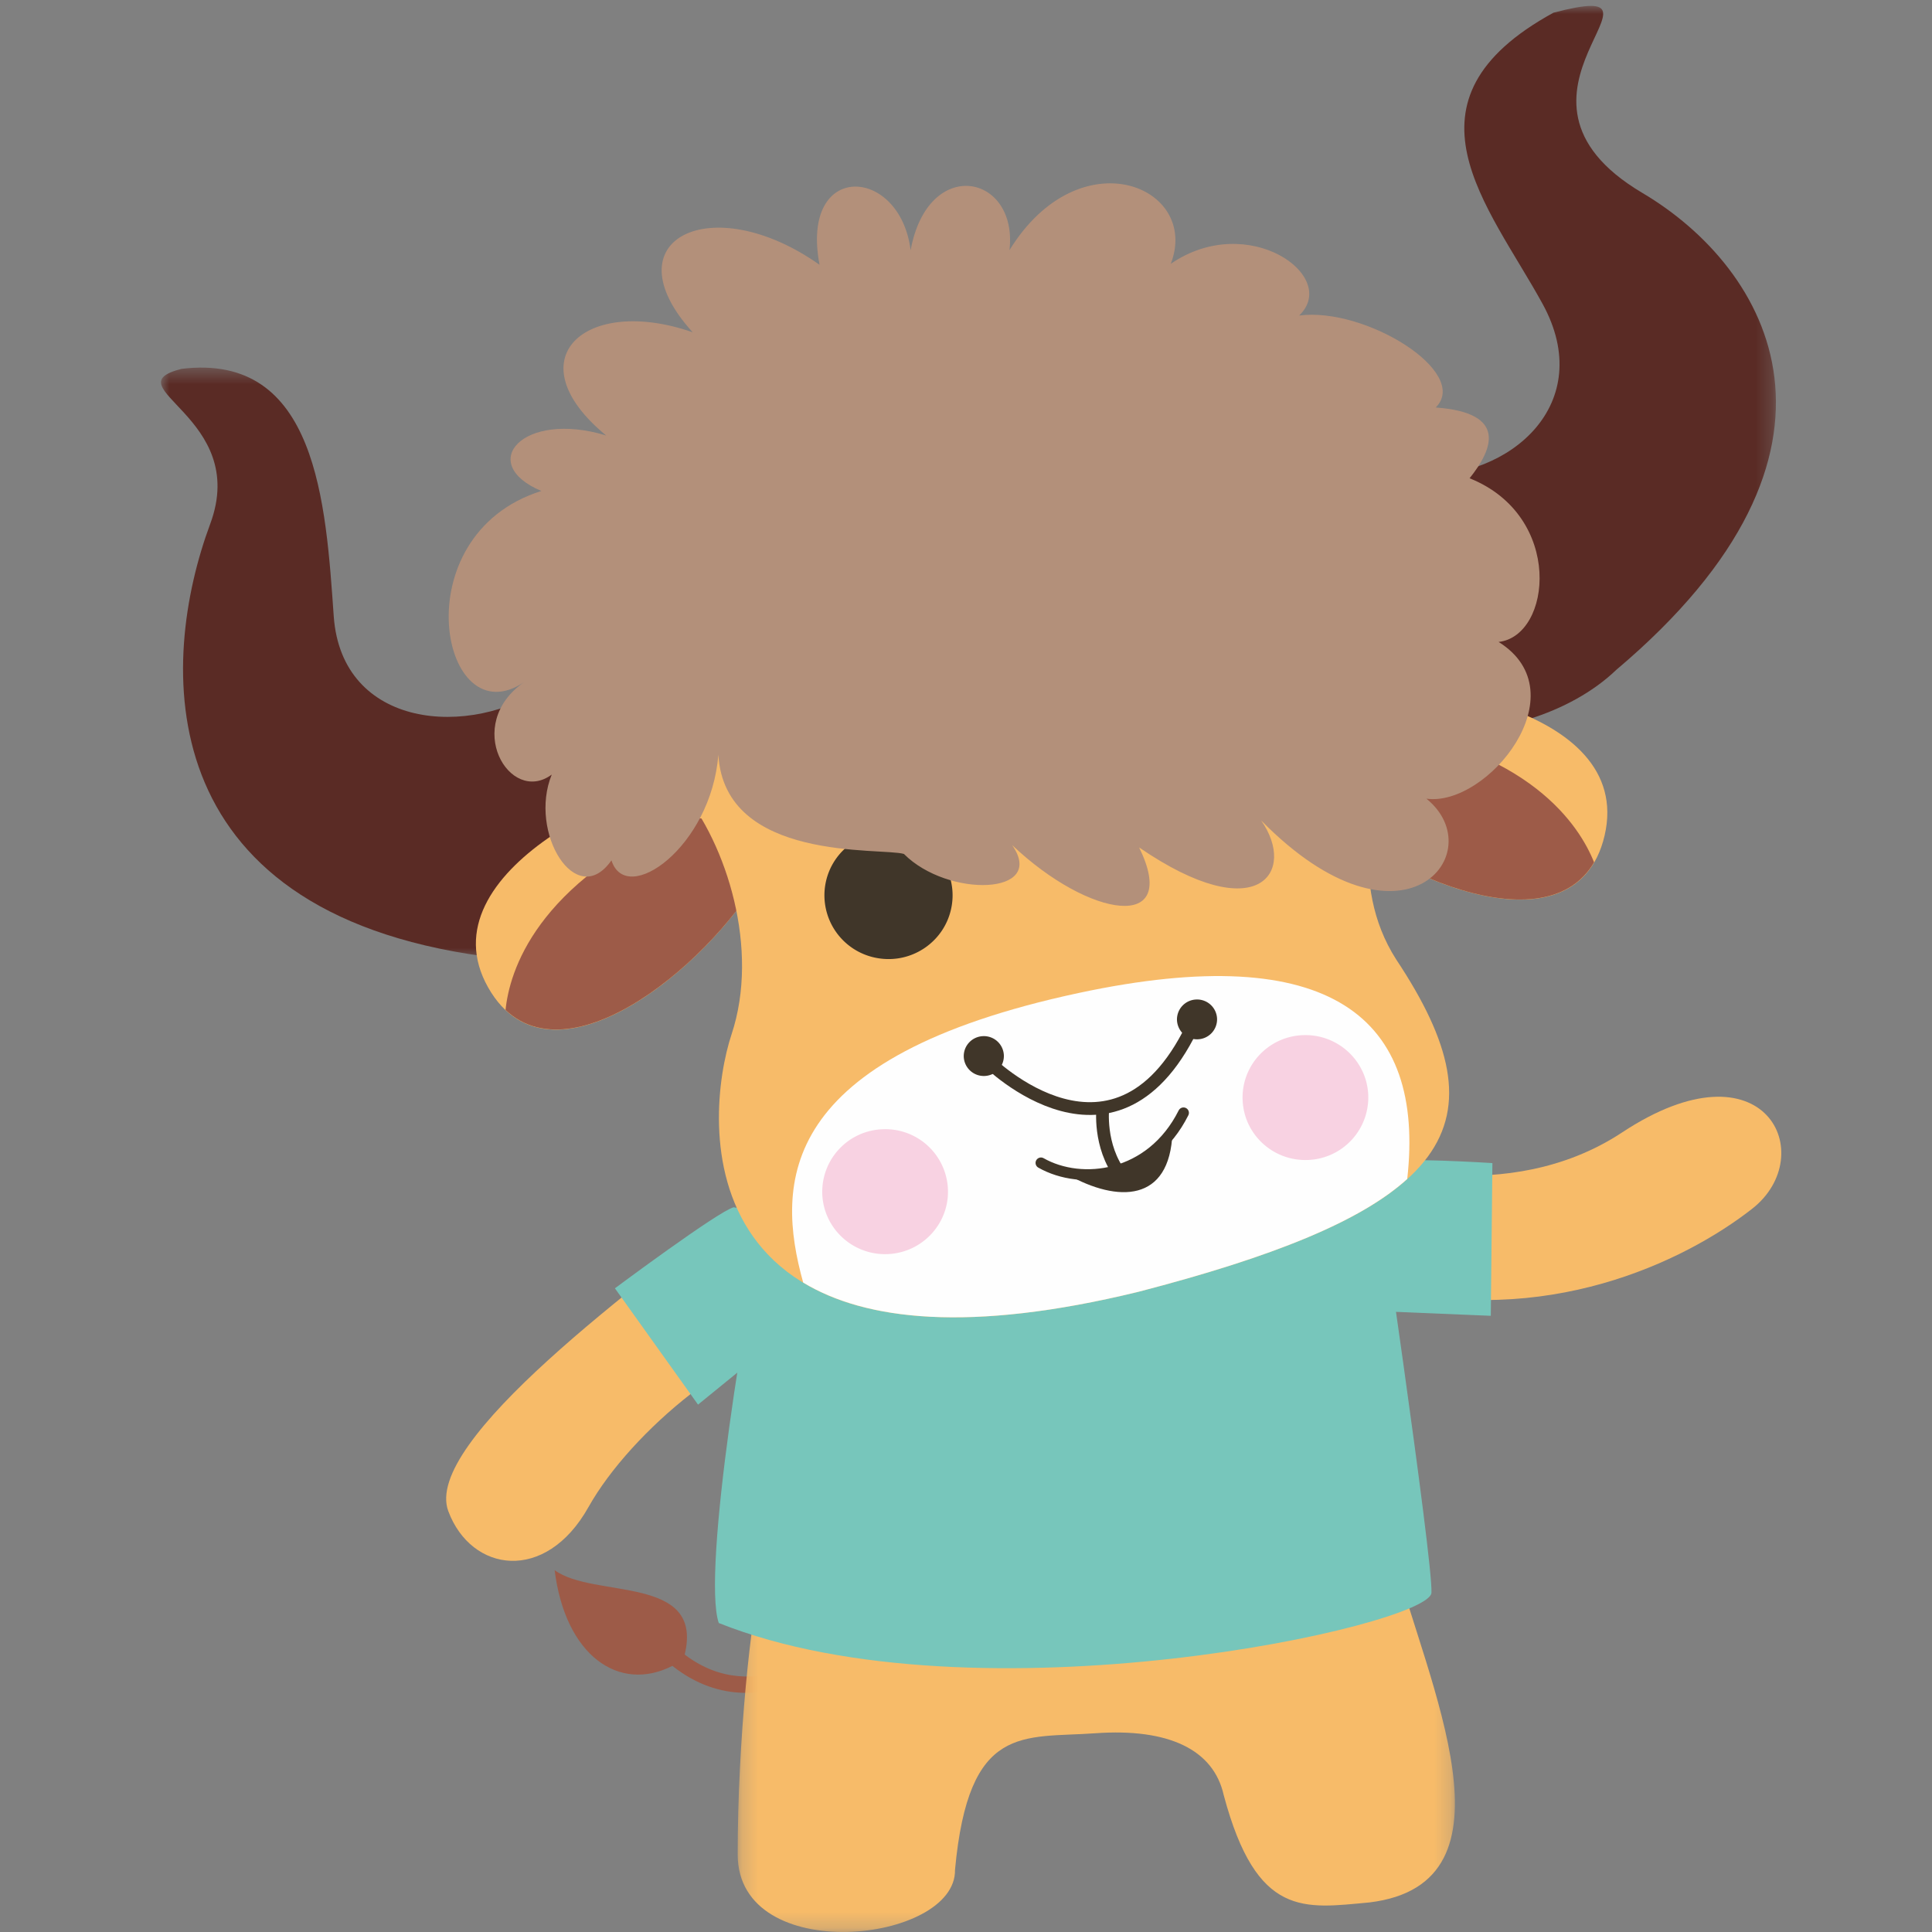 <svg width="120" height="120" viewBox="0 0 120 120" xmlns="http://www.w3.org/2000/svg" xmlns:xlink="http://www.w3.org/1999/xlink"><rect x="0" y="0" width="120" height="120" fill="#808080" stroke="none"/><defs><path id="a" d="M1.23 1.328h44.547v23.424H1.231z"/><path id="c" d="M1.348.001h28.396v45.064H1.348z"/><path id="e" d="M0 .465h35.311V37.25H0z"/></defs><g fill="none" fill-rule="evenodd"><path d="M46.803 74.214c-7.156 5.52-20.576 15.336-18.957 19.651 1.422 3.805 6.039 4.491 8.698-.245 2.658-4.74 9.57-10.487 14.56-10.933l-.35-8.168-3.95-.305zm37.81-1.584l.125-.555s8.785 3.03 16.009-1.734c8.92-5.887 12.32 1.426 8.08 4.74-4.238 3.317-12.869 7.437-23.05 4.853l-3.59.106 2.426-7.41z" fill="#F7BB69"/><path d="M85.736 72.202c.906-.35 6.96.039 6.96.039l-.1 9.486-8.275-.343-1.911-7.673 3.326-1.509zM45.57 74.986c-.944.238-7.376 5.033-7.376 5.033l5.162 7.224 6.865-5.588-2.77-6.323-1.88-.346z" fill="#77C6BB"/><path d="M41.762 103.47c2.984 2.365 6.02 1.813 8.1.859 1.585-.729 2.621-1.683 2.643-1.707l-.71-.745c-.201.187-4.74 4.334-9.268.89 1.21-4.98-5.652-3.457-8.077-5.24.661 5.318 4.005 7.628 7.312 5.944" fill="#9D5B48"/><g transform="translate(44.589 95.247)"><mask id="b" fill="#fff"><use xlink:href="#a"/></mask><path d="M41.968 1.328c2.054 7.897 8.19 20.417-1.502 21.589-4.044.368-7 .998-9.047-6.665-.633-2.839-3.437-4.164-7.964-3.844-4.52.325-7.88-.653-8.726 8.48.084 4.559-13.487 6.05-13.498-.939-.013-6.99.862-15.12 1.428-16.941.303-.97 39.31-1.68 39.31-1.68" fill="#F7BB69" mask="url(#b)"/></g><path d="M85.343 72.023S89.01 96.88 88.91 98.927c-.097 2.05-28.276 8.263-44.266 1.881-1.066-3.116 1.74-20.567 3.178-26.209 1.443-5.635 37.52-2.576 37.52-2.576" fill="#77C6BB"/><g transform="translate(80.562 .366)"><mask id="d" fill="#fff"><use xlink:href="#c"/></mask><path d="M7.45 29.17c5.841.214 11.176-4.493 7.806-10.652-3.372-6.155-9.345-12.61.67-18.095 8.672-2.273-4.788 5.093 5.525 11.196 7.903 4.677 14.503 16.013-1.624 29.622-5.711 5.495-19.435 5.668-18.426-3.46l6.049-8.61z" fill="#5A2B25" mask="url(#d)"/></g><g transform="translate(10 22.367)"><mask id="f" fill="#fff"><use xlink:href="#e"/></mask><path d="M23.988 20.237c-4.807 3.3-12.764 2.662-13.259-4.33C10.236 8.912 9.699-.495 1.269.545-3.135 1.67 5.537 3.51 3.055 10.179c-3.186 8.574-3.92 24.016 17.044 26.854 7.791 1.568 19.45-5.628 13.653-12.78l-9.763-4.016z" fill="#5A2B25" mask="url(#f)"/></g><path d="M82.604 42.968c4.466-1.184 18.95.793 17.062 8.923-1.89 8.128-14.66 2.12-19.08-2.951l2.018-5.972z" fill="#F7BB69"/><path d="M99.01 53.562c-3.22 5.499-14.356.046-18.423-4.622l.836-2.474 3.391-1.4c10.232 1.341 13.314 6.274 14.197 8.496" fill="#9D5B48"/><path d="M44.252 48.14c-4.614.105-17.992 5.973-13.94 13.18 4.052 7.208 14.67-2.02 17.524-8.057l-3.584-5.124z" fill="#F7BB69"/><path d="M31.4 62.73c4.607 4.337 13.808-3.911 16.435-9.468l-1.484-2.123-3.643-.395C33.246 54.835 31.641 60.368 31.4 62.73" fill="#9D5B48"/><path d="M42.308 49.022c2.86 3.446 4.875 9.95 3.134 15.21-1.744 5.254-3.127 22.928 25.255 16.007 19.766-5.12 22.845-10.374 16.027-20.639-3.044-4.75-1.259-10.213-.93-13.997L43.4 28.201l-1.093 20.82z" fill="#F7BB69"/><path d="M51.27 54.903a3.957 3.957 0 0 0 3.2 4.601c2.165.395 4.238-1.03 4.632-3.184.393-2.147-1.04-4.207-3.204-4.6-2.163-.392-4.234 1.033-4.628 3.183" fill="#403629"/><path d="M62.7 15.536c.546-4.72-5.056-5.894-6.14.01-.65-5.258-6.891-5.585-5.656.901-6.722-4.75-13.123-1.575-7.88 4.192-6.678-2.332-11.13 1.676-5.374 6.41-5.202-1.584-8.075 1.75-4.024 3.446-8.744 2.75-6.221 15.408-1.046 11.854-3.88 2.666-.925 7.698 1.69 5.761-1.464 3.59 1.516 8.467 3.708 5.328.921 2.897 6.193-.821 6.64-6.561.387 6.691 10.145 5.752 11.526 6.163 2.725 2.743 8.895 2.574 6.724-.547 4.815 4.56 10.472 5.431 7.886.144 7.415 5.083 9.82 1.503 7.577-1.677 8.817 8.953 14.373 1.965 10.266-1.352 3.777.524 9.556-6.568 4.484-9.736 3.298-.366 4.065-7.821-1.802-10.166 1.463-1.823 2.36-4.069-2.103-4.396 2.175-2.175-4.345-6.25-8.484-5.712 2.548-2.43-3.167-6.511-7.973-3.212 1.851-4.8-5.652-7.926-10.018-.85" fill="#B3907A"/><path d="M67.012 61.673c-18.666 3.993-18.858 11.77-17.124 17.99 3.836 2.32 10.266 3.146 20.808.576 8.437-2.186 13.826-4.395 16.71-7.01 1.123-9.982-4.713-14.913-20.394-11.556" fill="#FEFEFE"/><path d="M58.877 73.851c.093 2.14-1.582 3.95-3.733 4.043-2.154.092-3.978-1.57-4.07-3.711a3.89 3.89 0 0 1 3.737-4.043 3.89 3.89 0 0 1 4.066 3.711m26.107-5.845a3.889 3.889 0 0 1-3.736 4.041c-2.156.092-3.976-1.568-4.066-3.71-.094-2.141 1.577-3.952 3.732-4.041 2.156-.091 3.975 1.569 4.07 3.71" fill="#F8D2E2"/><path d="M61.336 65.888s8.091 8.12 12.906-2.504" stroke="#403629" stroke-width=".793" stroke-linecap="round"/><path d="M68.501 68.809s-.29 2.36 1.132 4.214" stroke="#403629" stroke-width=".793"/><path d="M62.352 65.555a1.242 1.242 0 0 1-1.205 1.276 1.246 1.246 0 0 1-1.287-1.198 1.242 1.242 0 0 1 1.205-1.276 1.241 1.241 0 0 1 1.287 1.198m13.242-2.275a1.24 1.24 0 0 1-1.205 1.273 1.244 1.244 0 0 1-1.285-1.197 1.24 1.24 0 0 1 1.205-1.275 1.24 1.24 0 0 1 1.285 1.2" fill="#403629"/><path d="M64.656 72.23c2.51 1.429 6.823.94 8.854-3.109" stroke="#403629" stroke-width=".672" stroke-linecap="round" stroke-linejoin="round"/><path d="M66.331 72.97c3.074 1.716 6.33 1.748 6.493-2.629 0 0-3.136 3.501-6.493 2.63" fill="#403629"/></g></svg>